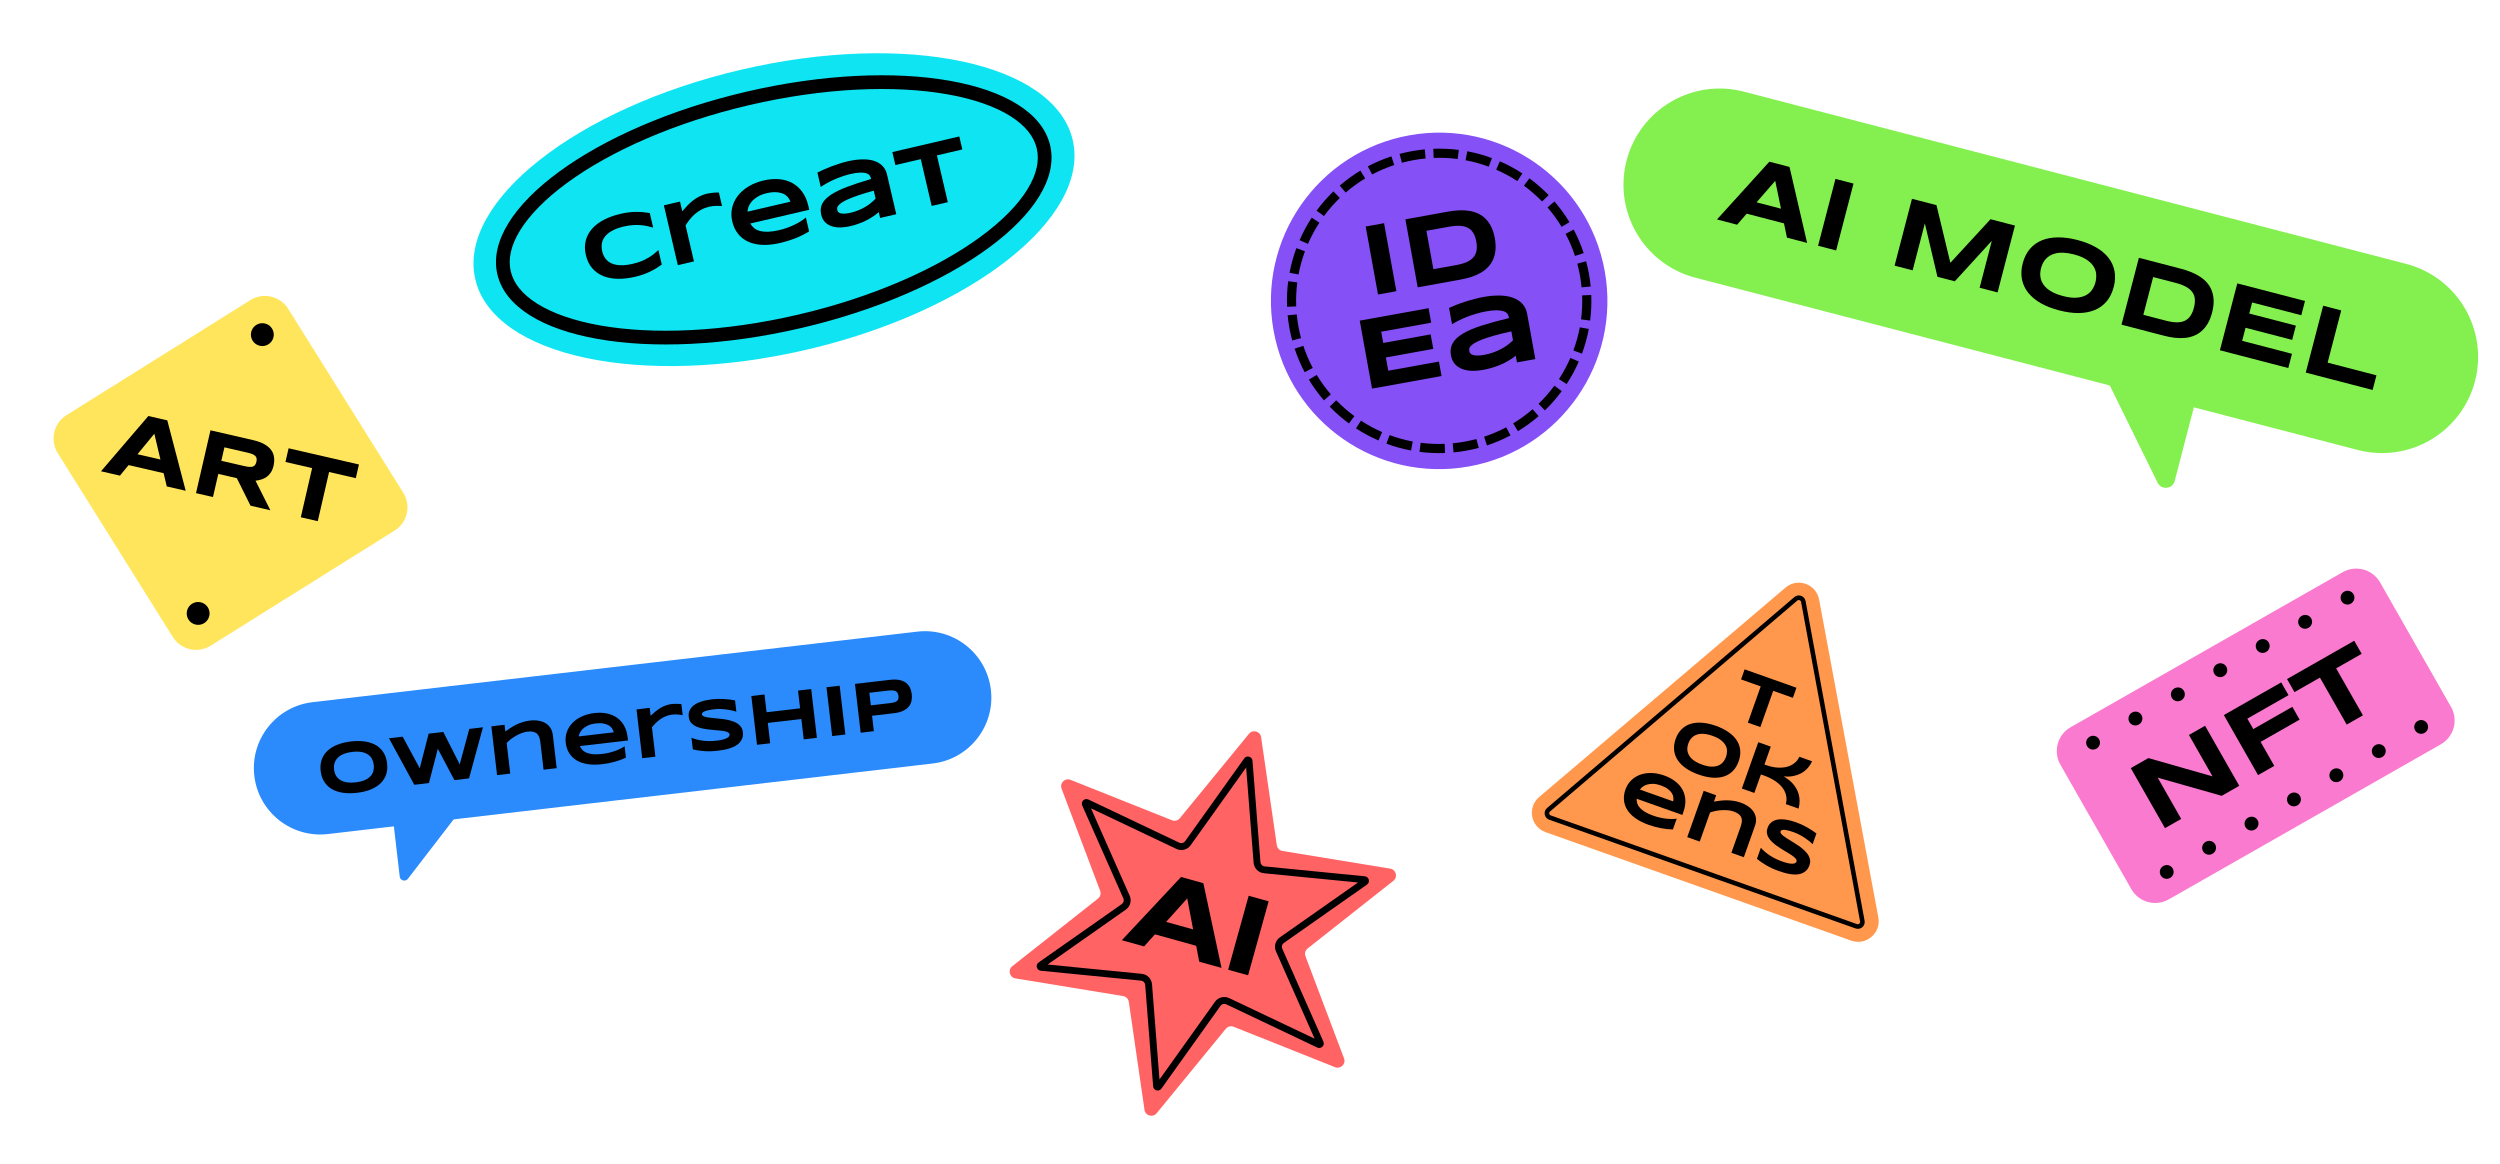 <svg width="1186" height="552" viewBox="0 0 1186 552" fill="none" xmlns="http://www.w3.org/2000/svg">
<path d="M508.885 66.427C517.439 103.113 460.933 147.646 382.676 165.893C304.418 184.141 234.043 169.193 225.489 132.506C216.935 95.819 273.44 51.287 351.698 33.039C429.956 14.792 500.331 29.74 508.885 66.427Z" fill="#0FE5F2"/>
<path fill-rule="evenodd" clip-rule="evenodd" d="M487.425 89.797C491.894 82.524 493.151 76.056 491.848 70.469C490.546 64.883 486.558 59.638 479.333 55.092C472.075 50.526 461.945 46.944 449.414 44.731C424.377 40.308 391.043 41.572 355.481 49.864C319.918 58.156 289.463 71.766 268.964 86.806C258.705 94.334 251.203 102.026 246.713 109.332C242.244 116.604 240.987 123.072 242.29 128.659C243.593 134.245 247.58 139.491 254.806 144.036C262.064 148.602 272.193 152.184 284.724 154.397C309.761 158.82 343.095 157.556 378.658 149.264C414.22 140.972 444.676 127.362 465.174 112.322C475.434 104.794 482.935 97.102 487.425 89.797ZM380.137 155.609C452.555 138.723 505.41 99.943 498.193 68.99C490.976 38.037 426.419 26.634 354.001 43.519C281.584 60.405 228.728 99.185 235.945 130.138C243.163 161.091 307.719 172.494 380.137 155.609Z" fill="black"/>
<path d="M444.467 73.717L449.644 95.919L441.981 97.706L436.805 75.504L424.764 78.311L423.324 72.136L455.089 64.729L456.528 70.905L444.467 73.717Z" fill="black"/>
<path d="M417.527 103.408L416.877 100.62C416.025 101.384 415.082 102.105 414.05 102.781C413.031 103.455 411.949 104.077 410.805 104.649C409.661 105.22 408.457 105.726 407.195 106.165C405.95 106.615 404.673 106.993 403.365 107.298C401.837 107.654 400.323 107.855 398.824 107.899C397.338 107.941 395.969 107.767 394.717 107.376C393.464 106.986 392.379 106.346 391.46 105.457C390.555 104.565 389.926 103.361 389.573 101.847C389.127 99.933 389.279 98.221 390.03 96.71C390.778 95.185 392.131 93.767 394.09 92.453C396.048 91.14 398.615 89.881 401.789 88.677C404.977 87.469 408.787 86.218 413.217 84.923L413.078 84.324C412.969 83.856 412.737 83.424 412.383 83.027C412.026 82.617 411.477 82.316 410.736 82.126C410.005 81.919 409.043 81.839 407.849 81.885C406.669 81.928 405.197 82.155 403.435 82.566C402.044 82.89 400.685 83.287 399.357 83.756C398.04 84.208 396.777 84.706 395.568 85.249C394.373 85.789 393.249 86.356 392.197 86.95C391.145 87.544 390.199 88.127 389.36 88.7L387.771 81.885C388.677 81.412 389.702 80.919 390.845 80.406C391.989 79.892 393.188 79.402 394.444 78.935C395.696 78.454 396.972 78.011 398.272 77.607C399.568 77.189 400.822 76.838 402.033 76.556C404.415 76 406.658 75.688 408.761 75.618C410.862 75.535 412.731 75.738 414.369 76.227C416.021 76.713 417.401 77.495 418.509 78.572C419.63 79.646 420.395 81.057 420.803 82.806L425.19 101.621L417.527 103.408ZM414.508 90.458C411.587 91.255 409.118 91.998 407.101 92.686C405.098 93.371 403.446 94.01 402.148 94.603C400.849 95.196 399.844 95.743 399.133 96.243C398.435 96.739 397.933 97.197 397.624 97.618C397.316 98.038 397.152 98.425 397.132 98.778C397.127 99.127 397.156 99.44 397.22 99.715C397.297 100.046 397.462 100.348 397.715 100.623C397.965 100.885 398.337 101.081 398.832 101.212C399.341 101.34 399.984 101.387 400.759 101.351C401.535 101.315 402.487 101.166 403.616 100.902C404.869 100.61 406.072 100.228 407.225 99.756C408.378 99.284 409.453 98.758 410.45 98.177C411.444 97.582 412.356 96.948 413.186 96.276C414.027 95.586 414.758 94.893 415.38 94.196L414.508 90.458Z" fill="black"/>
<path d="M383.845 109.781C381.698 111.095 379.499 112.188 377.249 113.061C375.017 113.944 372.688 114.669 370.265 115.234C367.167 115.956 364.329 116.269 361.752 116.174C359.185 116.061 356.928 115.564 354.98 114.682C353.033 113.801 351.412 112.545 350.117 110.916C348.823 109.287 347.906 107.316 347.366 105.003C346.866 102.855 346.835 100.764 347.276 98.731C347.727 96.68 348.594 94.794 349.876 93.073C351.169 91.334 352.864 89.821 354.959 88.534C357.051 87.233 359.495 86.257 362.29 85.605C364.864 85.005 367.301 84.807 369.599 85.011C371.907 85.199 373.984 85.796 375.831 86.803C377.691 87.806 379.273 89.209 380.579 91.009C381.898 92.807 382.861 95.007 383.468 97.609L383.911 99.509L355.946 106.029C356.403 106.867 357 107.591 357.738 108.203C358.489 108.812 359.415 109.264 360.515 109.559C361.614 109.854 362.907 109.981 364.392 109.94C365.892 109.895 367.633 109.641 369.616 109.179C371.02 108.852 372.378 108.448 373.688 107.968C374.996 107.474 376.203 106.954 377.309 106.405C378.412 105.843 379.391 105.281 380.247 104.718C381.117 104.153 381.801 103.63 382.299 103.151L383.845 109.781ZM374.98 95.668C374.747 94.982 374.365 94.309 373.834 93.649C373.313 92.972 372.603 92.419 371.705 91.99C370.806 91.56 369.699 91.296 368.384 91.196C367.065 91.082 365.491 91.239 363.659 91.666C361.938 92.067 360.501 92.628 359.347 93.347C358.194 94.066 357.264 94.841 356.558 95.674C355.866 96.503 355.371 97.337 355.073 98.176C354.775 99.015 354.629 99.76 354.636 100.412L374.98 95.668Z" fill="black"/>
<path d="M342.539 97.745C342.316 97.724 341.992 97.706 341.567 97.688C341.153 97.654 340.671 97.643 340.122 97.655C339.57 97.653 338.968 97.685 338.315 97.75C337.676 97.812 337.026 97.92 336.366 98.074C334.989 98.395 333.741 98.867 332.624 99.491C331.517 100.097 330.513 100.803 329.612 101.608C328.707 102.4 327.891 103.258 327.163 104.183C326.446 105.09 325.802 106.003 325.232 106.92L329.214 124L321.552 125.787L314.935 97.409L322.598 95.622L323.671 100.228C324.433 99.324 325.222 98.444 326.039 97.585C326.865 96.71 327.744 95.903 328.675 95.163C329.62 94.421 330.643 93.768 331.746 93.206C332.846 92.63 334.05 92.19 335.358 91.885C335.854 91.769 336.363 91.68 336.885 91.616C337.418 91.535 337.933 91.473 338.431 91.43C338.943 91.383 339.422 91.351 339.868 91.334C340.314 91.317 340.705 91.313 341.041 91.322L342.539 97.745Z" fill="black"/>
<path d="M313.953 125.511C313.058 126.155 312.146 126.76 311.218 127.325C310.29 127.89 309.317 128.414 308.297 128.899C307.281 129.397 306.188 129.848 305.019 130.251C303.864 130.651 302.605 131.01 301.242 131.328C298.35 132.002 295.614 132.313 293.032 132.262C290.465 132.208 288.155 131.766 286.104 130.938C284.063 130.093 282.337 128.855 280.926 127.224C279.512 125.579 278.514 123.511 277.933 121.019C277.352 118.526 277.333 116.237 277.878 114.15C278.419 112.05 279.419 110.176 280.879 108.529C282.349 106.865 284.223 105.441 286.502 104.256C288.795 103.068 291.387 102.137 294.278 101.463C295.641 101.145 296.93 100.91 298.143 100.758C299.369 100.603 300.549 100.524 301.68 100.521C302.809 100.505 303.914 100.545 304.996 100.641C306.079 100.737 307.164 100.876 308.251 101.058L309.86 107.956C308.975 107.712 308.051 107.485 307.088 107.274C306.121 107.049 305.075 106.894 303.952 106.807C302.825 106.707 301.611 106.7 300.31 106.786C299.006 106.857 297.569 107.076 295.999 107.442C293.59 108.004 291.644 108.719 290.162 109.587C288.695 110.452 287.582 111.408 286.825 112.456C286.067 113.504 285.621 114.609 285.486 115.773C285.347 116.923 285.411 118.07 285.678 119.213C285.854 119.97 286.112 120.701 286.451 121.406C286.786 122.097 287.224 122.728 287.763 123.299C288.3 123.857 288.942 124.338 289.69 124.745C290.438 125.151 291.32 125.446 292.335 125.63C293.351 125.815 294.499 125.881 295.779 125.829C297.069 125.761 298.52 125.538 300.131 125.163C301.701 124.797 303.09 124.371 304.298 123.886C305.502 123.388 306.589 122.851 307.559 122.277C308.528 121.702 309.398 121.107 310.17 120.492C310.938 119.863 311.663 119.237 312.345 118.613L313.953 125.511Z" fill="black"/>
<path d="M771.657 76.136C777.996 51.76 802.895 37.139 827.271 43.478L1141.48 125.192C1165.85 131.531 1180.47 156.431 1174.14 180.806C1167.8 205.182 1142.9 219.804 1118.52 213.464L804.314 131.75C779.939 125.411 765.317 100.512 771.657 76.136Z" fill="#83F04F"/>
<path d="M1031.68 228.165C1030.66 232.061 1025.35 232.601 1023.57 228.988L996.224 173.37C994.584 170.035 997.618 166.314 1001.21 167.25L1040.38 177.436C1042.7 178.039 1044.09 180.411 1043.49 182.732L1031.68 228.165Z" fill="#83F04F"/>
<path d="M1093.85 176.757L1102.1 145.031L1110.67 147.259L1104.23 172.034L1127.39 178.057L1125.58 185.007L1093.85 176.757Z" fill="black"/>
<path d="M1053.12 166.164L1061.37 134.438L1093.49 142.791L1091.73 149.557L1068.41 143.492L1067.05 148.733L1089.17 154.486L1087.41 161.251L1065.29 155.498L1063.68 161.687L1087.32 167.836L1085.56 174.601L1053.12 166.164Z" fill="black"/>
<path d="M1049.43 148.243C1048.9 150.274 1048.21 152.025 1047.35 153.495C1046.49 154.949 1045.5 156.154 1044.38 157.112C1043.28 158.074 1042.05 158.815 1040.7 159.334C1039.36 159.858 1037.94 160.186 1036.43 160.318C1034.91 160.45 1033.33 160.424 1031.66 160.238C1030.01 160.038 1028.31 159.711 1026.57 159.259L1006.44 154.022L1014.69 122.296L1034.77 127.521C1036.51 127.973 1038.15 128.523 1039.69 129.17C1041.24 129.802 1042.64 130.544 1043.9 131.397C1045.17 132.254 1046.27 133.239 1047.2 134.351C1048.13 135.447 1048.84 136.692 1049.33 138.086C1049.84 139.468 1050.12 141.002 1050.16 142.688C1050.2 144.375 1049.95 146.226 1049.43 148.243ZM1040.79 145.997C1041.19 144.473 1041.33 143.097 1041.22 141.869C1041.13 140.645 1040.74 139.558 1040.05 138.606C1039.38 137.643 1038.39 136.802 1037.08 136.084C1035.78 135.35 1034.12 134.721 1032.1 134.196L1021.46 131.428L1016.8 149.346L1027.44 152.114C1029.46 152.639 1031.21 152.906 1032.71 152.916C1034.2 152.911 1035.48 152.651 1036.53 152.137C1037.61 151.611 1038.48 150.836 1039.16 149.812C1039.85 148.792 1040.4 147.521 1040.79 145.997Z" fill="black"/>
<path d="M1002.75 136.153C1002.04 138.878 1000.91 141.157 999.37 142.99C997.829 144.808 995.945 146.175 993.718 147.091C991.491 148.008 988.952 148.481 986.101 148.512C983.269 148.532 980.198 148.111 976.889 147.25C973.579 146.39 970.677 145.257 968.183 143.852C965.708 142.436 963.713 140.784 962.2 138.895C960.686 137.005 959.691 134.89 959.216 132.547C958.744 130.19 958.863 127.648 959.572 124.924C960.28 122.199 961.413 119.93 962.969 118.116C964.529 116.287 966.431 114.916 968.673 114.003C970.915 113.091 973.46 112.627 976.307 112.611C979.174 112.585 982.262 113.001 985.572 113.862C988.881 114.723 991.766 115.859 994.225 117.271C996.704 118.672 998.693 120.315 1000.19 122.2C1001.69 124.085 1002.67 126.205 1003.12 128.558C1003.58 130.897 1003.46 133.428 1002.75 136.153ZM994.091 133.901C994.4 132.716 994.513 131.488 994.433 130.218C994.372 128.937 993.978 127.7 993.253 126.509C992.542 125.322 991.432 124.22 989.922 123.202C988.411 122.185 986.371 121.342 983.8 120.674C982.076 120.225 980.524 119.97 979.143 119.906C977.767 119.828 976.539 119.903 975.461 120.132C974.382 120.361 973.436 120.715 972.621 121.193C971.81 121.656 971.117 122.207 970.54 122.846C969.967 123.469 969.491 124.159 969.114 124.915C968.756 125.661 968.477 126.418 968.277 127.188C968.072 127.973 967.943 128.785 967.889 129.626C967.85 130.47 967.927 131.312 968.12 132.151C968.316 132.975 968.656 133.786 969.138 134.585C969.621 135.385 970.277 136.147 971.107 136.872C971.942 137.582 972.977 138.246 974.213 138.863C975.454 139.465 976.936 139.991 978.66 140.439C981.231 141.107 983.423 141.365 985.238 141.213C987.053 141.06 988.559 140.639 989.758 139.948C990.972 139.261 991.916 138.381 992.589 137.307C993.282 136.222 993.783 135.086 994.091 133.901Z" fill="black"/>
<path d="M939.126 136.518L944.921 114.236L927.35 133.455L919.13 131.318L913.149 105.973L907.354 128.255L898.788 126.027L907.039 94.301L918.676 97.328L925.246 124.674L944.306 103.993L955.897 107.008L947.647 138.734L939.126 136.518Z" fill="black"/>
<path d="M862.49 116.587L870.741 84.862L879.307 87.089L871.056 118.815L862.49 116.587Z" fill="black"/>
<path d="M846.319 105.972L828.632 101.373L824.092 106.601L814.532 104.115L839.385 76.707L848.944 79.193L857.295 115.236L847.736 112.75L846.319 105.972ZM833.312 95.983L844.903 98.998L842.169 85.813L833.312 95.983Z" fill="black"/>
<path d="M761.273 128.533C769.12 171.905 740.321 213.426 696.949 221.273C653.577 229.12 612.055 200.321 604.208 156.949C596.361 113.577 625.16 72.055 668.532 64.208C711.905 56.361 753.426 85.16 761.273 128.533Z" fill="#8550F6"/>
<path d="M753.794 129.886C760.893 169.127 734.837 206.694 695.596 213.794C656.354 220.894 618.787 194.837 611.688 155.596C604.588 116.354 630.644 78.787 669.886 71.688C709.127 64.588 746.694 90.644 753.794 129.886Z" fill="#8550F6"/>
<path fill-rule="evenodd" clip-rule="evenodd" d="M754.627 135.908L750.304 136.324C750.123 134.443 749.863 132.554 749.52 130.659C749.177 128.765 748.759 126.904 748.27 125.079L752.465 123.953C752.985 125.894 753.43 127.873 753.794 129.886C754.158 131.899 754.435 133.908 754.627 135.908ZM751.306 120.073L747.181 121.431C745.975 117.769 744.475 114.264 742.713 110.939L746.551 108.906C748.427 112.445 750.023 116.176 751.306 120.073ZM744.554 105.381L740.837 107.628C738.855 104.35 736.608 101.266 734.132 98.402L737.417 95.561C740.053 98.609 742.443 101.891 744.554 105.381ZM734.684 92.573L731.562 95.593C728.908 92.85 726.031 90.339 722.967 88.085L725.541 84.586C728.8 86.984 731.86 89.655 734.684 92.573ZM722.213 82.278L719.838 85.914C716.653 83.834 713.293 82.019 709.794 80.495L711.529 76.513C715.251 78.135 718.825 80.065 722.213 82.278ZM707.772 75C703.994 73.6 700.083 72.51 696.075 71.756L695.272 76.025C699.037 76.733 702.712 77.756 706.263 79.072L707.772 75ZM692.074 71.12L691.514 75.427C687.782 74.942 683.974 74.765 680.122 74.919L679.948 70.579C684.048 70.415 688.101 70.604 692.074 71.12ZM675.908 70.854L676.324 75.177C674.443 75.358 672.553 75.619 670.659 75.962C668.764 76.304 666.903 76.722 665.079 77.212L663.953 73.017C665.894 72.496 667.873 72.052 669.886 71.688C671.899 71.323 673.907 71.046 675.908 70.854ZM660.073 74.175L661.431 78.3C657.768 79.506 654.264 81.006 650.939 82.768L648.905 78.93C652.445 77.055 656.175 75.458 660.073 74.175ZM645.381 80.928L647.628 84.644C644.35 86.627 641.266 88.873 638.402 91.35L635.561 88.064C638.609 85.429 641.891 83.038 645.381 80.928ZM632.573 90.798L635.593 93.919C632.85 96.573 630.339 99.45 628.085 102.514L624.586 99.941C626.984 96.681 629.655 93.621 632.573 90.798ZM622.278 103.269L625.914 105.644C623.834 108.829 622.019 112.189 620.495 115.688L616.513 113.952C618.135 110.23 620.065 106.656 622.278 103.269ZM615 117.709L619.072 119.219C617.756 122.769 616.733 126.444 616.024 130.209L611.756 129.407C612.51 125.399 613.599 121.487 615 117.709ZM611.12 133.408L615.427 133.968C614.942 137.7 614.765 141.507 614.919 145.36L610.579 145.533C610.415 141.434 610.603 137.38 611.12 133.408ZM610.854 149.574C611.046 151.574 611.323 153.583 611.688 155.596C612.052 157.609 612.496 159.587 613.017 161.528L617.212 160.403C616.722 158.578 616.304 156.717 615.961 154.823C615.619 152.928 615.358 151.039 615.177 149.158L610.854 149.574ZM614.175 165.409L618.3 164.051C619.506 167.713 621.006 171.218 622.768 174.543L618.93 176.576C617.054 173.036 615.458 169.306 614.175 165.409ZM620.928 180.101L624.644 177.854C626.627 181.132 628.873 184.215 631.35 187.08L628.064 189.92C625.429 186.872 623.038 183.591 620.928 180.101ZM630.798 192.909L633.919 189.889C636.573 192.632 639.45 195.143 642.514 197.397L639.94 200.895C636.681 198.498 633.621 195.827 630.798 192.909ZM643.269 203.204L645.644 199.568C648.829 201.648 652.188 203.462 655.687 204.987L653.952 208.969C650.23 207.347 646.656 205.416 643.269 203.204ZM657.709 210.482L659.218 206.409C662.769 207.725 666.444 208.749 670.209 209.457L669.407 213.725C665.399 212.972 661.487 211.882 657.709 210.482ZM673.408 214.361L673.968 210.054C677.699 210.54 681.507 210.717 685.36 210.563L685.533 214.903C681.434 215.066 677.38 214.878 673.408 214.361ZM689.574 214.628L689.158 210.304C691.039 210.123 692.928 209.863 694.822 209.52C696.717 209.177 698.578 208.759 700.403 208.27L701.528 212.465C699.587 212.985 697.609 213.43 695.596 213.794C693.583 214.158 691.574 214.435 689.574 214.628ZM705.409 211.307L704.051 207.181C707.713 205.975 711.217 204.476 714.542 202.714L716.576 206.551C713.036 208.427 709.306 210.024 705.409 211.307ZM720.101 204.554L717.853 200.837C721.132 198.855 724.215 196.608 727.08 194.132L729.92 197.418C726.872 200.053 723.591 202.444 720.101 204.554ZM732.909 194.684L729.889 191.562C732.631 188.908 735.142 186.032 737.397 182.967L740.895 185.541C738.498 188.8 735.827 191.86 732.909 194.684ZM743.204 182.213L739.567 179.838C741.647 176.653 743.462 173.293 744.987 169.794L748.968 171.529C747.346 175.252 745.416 178.825 743.204 182.213ZM750.482 167.772C751.882 163.994 752.972 160.083 753.725 156.075L749.457 155.272C748.749 159.037 747.725 162.712 746.409 166.263L750.482 167.772ZM754.361 152.074L750.054 151.514C750.54 147.782 750.716 143.974 750.563 140.122L754.902 139.948C755.066 144.048 754.878 148.101 754.361 152.074Z" fill="black"/>
<path d="M719.654 171.924L719.081 168.755C718.08 169.566 716.98 170.323 715.782 171.025C714.599 171.724 713.349 172.362 712.031 172.94C710.713 173.518 709.332 174.018 707.89 174.441C706.465 174.876 705.009 175.228 703.523 175.497C701.785 175.812 700.073 175.952 698.386 175.918C696.714 175.881 695.186 175.608 693.801 175.098C692.415 174.589 691.232 173.809 690.25 172.759C689.283 171.705 688.644 170.318 688.333 168.596C687.939 166.42 688.207 164.505 689.136 162.85C690.062 161.179 691.662 159.661 693.937 158.296C696.211 156.931 699.166 155.661 702.8 154.486C706.45 153.308 710.801 152.117 715.853 150.912L715.729 150.231C715.633 149.699 715.397 149.2 715.022 148.735C714.644 148.254 714.044 147.885 713.222 147.63C712.413 147.356 711.336 147.212 709.992 147.196C708.663 147.178 706.997 147.35 704.994 147.713C703.413 147.999 701.863 148.368 700.345 148.82C698.839 149.254 697.392 149.743 696.003 150.285C694.63 150.824 693.335 151.398 692.12 152.006C690.905 152.613 689.809 153.216 688.834 153.812L687.433 146.065C688.477 145.585 689.656 145.089 690.97 144.576C692.283 144.064 693.659 143.581 695.096 143.127C696.53 142.657 697.989 142.232 699.472 141.85C700.952 141.453 702.38 141.13 703.757 140.881C706.465 140.391 709.003 140.166 711.37 140.207C713.734 140.231 715.823 140.565 717.636 141.207C719.465 141.845 720.972 142.801 722.156 144.074C723.355 145.344 724.135 146.973 724.495 148.961L728.364 170.348L719.654 171.924ZM716.991 157.204C713.664 157.935 710.848 158.631 708.543 159.29C706.253 159.947 704.362 160.572 702.869 161.165C701.376 161.759 700.216 162.316 699.389 162.837C698.578 163.356 697.987 163.843 697.617 164.298C697.247 164.753 697.041 165.178 696.999 165.573C696.973 165.966 696.989 166.319 697.045 166.632C697.113 167.007 697.281 167.357 697.55 167.68C697.816 167.987 698.223 168.229 698.772 168.404C699.337 168.577 700.056 168.665 700.929 168.669C701.803 168.672 702.881 168.558 704.165 168.326C705.589 168.068 706.962 167.707 708.284 167.241C709.606 166.776 710.844 166.245 711.996 165.648C713.147 165.036 714.207 164.375 715.178 163.666C716.161 162.939 717.022 162.201 717.76 161.454L716.991 157.204Z" fill="black"/>
<path d="M650.89 184.365L645.054 152.108L677.71 146.199L678.955 153.078L655.243 157.368L656.207 162.697L678.698 158.628L679.943 165.507L657.452 169.576L658.59 175.868L682.631 171.519L683.875 178.397L650.89 184.365Z" fill="black"/>
<path d="M709.141 113.008C709.514 115.074 709.62 116.954 709.458 118.648C709.293 120.327 708.903 121.836 708.289 123.175C707.69 124.512 706.887 125.7 705.879 126.739C704.886 127.775 703.731 128.671 702.413 129.427C701.095 130.183 699.643 130.825 698.058 131.354C696.47 131.868 694.792 132.285 693.023 132.605L672.551 136.309L666.715 104.051L687.14 100.356C688.909 100.036 690.628 99.846 692.298 99.786C693.966 99.711 695.549 99.796 697.048 100.042C698.563 100.285 699.975 100.717 701.283 101.337C702.588 101.941 703.757 102.772 704.789 103.83C705.834 104.87 706.727 106.146 707.47 107.661C708.213 109.175 708.77 110.957 709.141 113.008ZM700.36 114.596C700.08 113.047 699.633 111.738 699.019 110.669C698.421 109.597 697.61 108.774 696.584 108.2C695.572 107.607 694.321 107.26 692.832 107.157C691.339 107.039 689.568 107.166 687.518 107.537L676.695 109.495L679.991 127.713L690.814 125.755C692.864 125.384 694.569 124.89 695.928 124.272C697.284 123.639 698.333 122.867 699.073 121.957C699.827 121.029 700.296 119.958 700.48 118.745C700.681 117.529 700.64 116.146 700.36 114.596Z" fill="black"/>
<path d="M653.722 139.715L647.886 107.458L656.596 105.882L662.432 138.139L653.722 139.715Z" fill="black"/>
<path d="M847.045 278.763C852.766 273.9 861.606 277.037 862.982 284.419L891.084 435.231C892.463 442.633 885.305 448.749 878.208 446.231L733.223 394.778C726.127 392.26 724.425 383 730.162 378.123L847.045 278.763Z" fill="#FF974C"/>
<path d="M851.246 283.25C853.154 281.623 856.108 282.671 856.563 285.137L884.564 436.79C885.02 439.256 882.635 441.29 880.272 440.451L734.936 388.874C732.573 388.036 732.003 384.953 733.911 383.326L851.246 283.25Z" fill="#FF974C"/>
<path fill-rule="evenodd" clip-rule="evenodd" d="M882.429 437.184L854.428 285.531C854.276 284.709 853.291 284.36 852.655 284.902L735.321 384.978C734.685 385.521 734.874 386.548 735.662 386.828L880.998 438.405C881.786 438.684 882.581 438.006 882.429 437.184ZM856.563 285.137C856.108 282.671 853.154 281.623 851.246 283.25L733.911 383.326C732.003 384.953 732.573 388.036 734.936 388.874L880.272 440.451C882.635 441.29 885.02 439.256 884.564 436.79L856.563 285.137Z" fill="black"/>
<path d="M859.912 400.48C859.569 400.13 859.101 399.706 858.51 399.208C857.918 398.71 857.23 398.196 856.447 397.665C855.666 397.124 854.796 396.6 853.837 396.091C852.881 395.572 851.87 395.123 850.804 394.745C849.951 394.442 849.212 394.21 848.585 394.047C847.969 393.889 847.438 393.778 846.992 393.716C846.557 393.658 846.196 393.644 845.909 393.674C845.637 393.697 845.416 393.745 845.247 393.817C845.077 393.889 844.95 393.976 844.866 394.078C844.792 394.184 844.739 394.285 844.704 394.38C844.591 394.7 844.651 395.039 844.883 395.398C845.12 395.746 845.481 396.114 845.968 396.503C846.458 396.881 847.04 397.286 847.715 397.717C848.394 398.138 849.111 398.585 849.868 399.057C850.639 399.523 851.423 400.017 852.222 400.541C853.035 401.057 853.802 401.6 854.525 402.168C855.258 402.74 855.926 403.343 856.529 403.977C857.136 404.601 857.629 405.256 858.01 405.943C858.39 406.63 858.626 407.35 858.719 408.103C858.812 408.856 858.713 409.643 858.421 410.464C858.047 411.519 857.539 412.359 856.897 412.983C856.256 413.608 855.528 414.07 854.713 414.369C853.91 414.672 853.041 414.837 852.107 414.866C851.176 414.884 850.228 414.817 849.261 414.666C848.305 414.519 847.354 414.307 846.408 414.032C845.472 413.76 844.589 413.476 843.757 413.181C841.583 412.409 839.633 411.513 837.906 410.493C836.187 409.486 834.713 408.465 833.485 407.429L835.346 402.185C836.519 403.513 837.957 404.738 839.659 405.858C841.373 406.982 843.295 407.922 845.427 408.679C846.685 409.125 847.731 409.424 848.565 409.576C849.414 409.722 850.098 409.772 850.617 409.729C851.141 409.674 851.526 409.553 851.773 409.365C852.02 409.176 852.183 408.97 852.262 408.746C852.387 408.394 852.335 408.034 852.106 407.665C851.881 407.285 851.525 406.9 851.039 406.512C850.556 406.113 849.976 405.702 849.297 405.282C848.622 404.85 847.897 404.407 847.123 403.952C846.362 403.49 845.579 403.008 844.773 402.506C843.967 402.004 843.194 401.477 842.453 400.927C841.727 400.369 841.057 399.789 840.442 399.187C839.832 398.574 839.333 397.935 838.945 397.269C838.561 396.593 838.318 395.889 838.218 395.157C838.121 394.415 838.219 393.633 838.51 392.812C838.854 391.842 839.322 391.066 839.913 390.484C840.503 389.901 841.173 389.467 841.923 389.181C842.687 388.888 843.502 388.721 844.369 388.681C845.246 388.644 846.136 388.69 847.039 388.818C847.941 388.946 848.836 389.132 849.722 389.374C850.608 389.616 851.44 389.876 852.218 390.152C853.071 390.454 853.93 390.807 854.795 391.21C855.671 391.617 856.517 392.056 857.334 392.526C858.155 392.985 858.935 393.46 859.673 393.95C860.422 394.444 861.103 394.925 861.717 395.395L859.912 400.48Z" fill="black"/>
<path d="M821.359 404.566L825.728 392.255C826.019 391.434 826.213 390.669 826.309 389.958C826.409 389.238 826.35 388.575 826.133 387.97C825.93 387.358 825.533 386.803 824.941 386.305C824.364 385.8 823.543 385.358 822.477 384.98C821.667 384.693 820.774 384.502 819.799 384.408C818.839 384.307 817.858 384.283 816.855 384.335C815.852 384.387 814.866 384.511 813.896 384.707C812.937 384.907 812.056 385.158 811.252 385.461L806.361 399.244L800.429 397.139L808.226 375.17L814.158 377.275L813.091 380.281C813.988 380.119 814.932 379.98 815.921 379.863C816.915 379.736 817.946 379.67 819.016 379.665C820.086 379.661 821.192 379.741 822.333 379.906C823.475 380.071 824.637 380.364 825.82 380.784C827.302 381.31 828.559 381.96 829.593 382.735C830.64 383.502 831.452 384.361 832.027 385.309C832.607 386.247 832.943 387.26 833.037 388.349C833.145 389.432 832.994 390.549 832.586 391.7L827.275 406.666L821.359 404.566Z" fill="black"/>
<path d="M793.62 393.498C791.607 393.456 789.654 393.243 787.762 392.859C785.877 392.49 783.996 391.973 782.12 391.307C779.722 390.456 777.675 389.442 775.981 388.264C774.301 387.08 772.995 385.771 772.064 384.336C771.133 382.902 770.583 381.356 770.415 379.7C770.246 378.044 770.48 376.321 771.115 374.53C771.706 372.867 772.588 371.446 773.763 370.267C774.952 369.081 776.35 368.185 777.957 367.579C779.579 366.966 781.373 366.679 783.34 366.717C785.31 366.744 787.377 367.141 789.541 367.909C791.535 368.617 793.261 369.535 794.72 370.665C796.194 371.788 797.335 373.087 798.144 374.563C798.963 376.042 799.424 377.669 799.525 379.446C799.638 381.226 799.336 383.123 798.621 385.138L798.099 386.609L776.45 378.926C776.396 379.687 776.486 380.433 776.719 381.163C776.962 381.898 777.39 382.602 778.003 383.275C778.616 383.949 779.432 384.593 780.451 385.206C781.48 385.823 782.762 386.404 784.297 386.949C785.384 387.335 786.473 387.649 787.563 387.892C788.656 388.124 789.694 388.294 790.676 388.403C791.661 388.5 792.564 388.545 793.383 388.535C794.213 388.53 794.899 388.473 795.442 388.366L793.62 393.498ZM793.743 380.166C793.882 379.603 793.916 378.985 793.843 378.311C793.785 377.63 793.545 376.951 793.126 376.274C792.706 375.597 792.074 374.941 791.232 374.306C790.393 373.66 789.264 373.086 787.847 372.583C786.514 372.11 785.305 371.867 784.217 371.853C783.13 371.839 782.169 371.96 781.334 372.216C780.51 372.475 779.816 372.823 779.253 373.26C778.69 373.696 778.271 374.135 777.994 374.577L793.743 380.166Z" fill="black"/>
<path d="M847.196 381.475C847.513 380.243 847.596 379.096 847.445 378.035C847.297 376.962 846.982 375.974 846.499 375.07C846.026 374.17 845.417 373.348 844.673 372.604C843.94 371.864 843.148 371.205 842.297 370.627C841.449 370.038 840.574 369.529 839.67 369.101C838.78 368.665 837.936 368.305 837.136 368.021L835.378 367.397L832.263 376.175L826.331 374.07L834.127 352.101L840.059 354.206L837.052 362.681L838.267 363.112C839.087 363.403 839.968 363.644 840.909 363.833C841.85 364.023 842.806 364.135 843.779 364.168C844.762 364.205 845.736 364.148 846.701 363.999C847.666 363.849 848.58 363.573 849.443 363.171C850.306 362.77 851.096 362.234 851.814 361.564C852.535 360.884 853.136 360.036 853.617 359.018L859.661 361.163C859.142 362.287 858.535 363.254 857.84 364.063C857.155 364.876 856.414 365.561 855.616 366.118C854.833 366.668 854.018 367.105 853.171 367.429C852.324 367.752 851.488 367.996 850.662 368.159C849.84 368.311 849.04 368.399 848.263 368.424C847.501 368.441 846.802 368.415 846.167 368.346C846.871 368.728 847.578 369.188 848.286 369.728C849.01 370.261 849.692 370.875 850.333 371.57C850.978 372.255 851.552 373.023 852.054 373.873C852.567 374.728 852.969 375.657 853.261 376.66C853.553 377.664 853.71 378.746 853.73 379.905C853.751 381.064 853.587 382.303 853.24 383.62L847.196 381.475Z" fill="black"/>
<path d="M824.819 361.184C824.149 363.07 823.211 364.616 822.003 365.819C820.8 367.013 819.381 367.865 817.747 368.378C816.113 368.89 814.285 369.069 812.263 368.916C810.256 368.756 808.106 368.269 805.815 367.455C803.523 366.642 801.537 365.661 799.856 364.513C798.19 363.357 796.879 362.064 795.922 360.632C794.966 359.201 794.392 357.641 794.199 355.952C794.01 354.253 794.25 352.46 794.92 350.573C795.589 348.686 796.531 347.148 797.745 345.959C798.963 344.759 800.394 343.905 802.039 343.396C803.684 342.888 805.515 342.716 807.533 342.88C809.566 343.037 811.728 343.522 814.02 344.336C816.311 345.149 818.285 346.131 819.941 347.283C821.611 348.428 822.918 349.714 823.864 351.142C824.809 352.569 825.371 354.131 825.55 355.826C825.732 357.511 825.488 359.297 824.819 361.184ZM818.823 359.056C819.114 358.235 819.27 357.372 819.291 356.468C819.327 355.556 819.124 354.656 818.683 353.768C818.253 352.883 817.534 352.034 816.527 351.22C815.52 350.407 814.126 349.684 812.346 349.052C811.152 348.629 810.068 348.352 809.094 348.222C808.123 348.082 807.249 348.06 806.471 348.156C805.693 348.252 805.001 348.444 804.394 348.733C803.791 349.011 803.266 349.358 802.818 349.776C802.373 350.182 801.994 350.641 801.68 351.154C801.381 351.66 801.137 352.179 800.947 352.712C800.754 353.256 800.613 353.824 800.523 354.416C800.443 355.012 800.446 355.613 800.531 356.219C800.62 356.815 800.81 357.41 801.103 358.006C801.396 358.602 801.814 359.183 802.357 359.748C802.905 360.302 803.597 360.836 804.435 361.349C805.277 361.852 806.295 362.315 807.489 362.739C809.269 363.37 810.806 363.688 812.101 363.692C813.396 363.695 814.489 363.489 815.381 363.073C816.283 362.661 817.006 362.096 817.549 361.376C818.107 360.65 818.532 359.877 818.823 359.056Z" fill="black"/>
<path d="M841.207 327.736L835.108 344.924L829.176 342.819L835.275 325.631L825.954 322.323L827.65 317.542L852.241 326.269L850.545 331.05L841.207 327.736Z" fill="black"/>
<path d="M592.523 348.105C594.318 345.915 597.86 346.899 598.267 349.701L605.717 400.954C605.921 402.359 607.012 403.47 608.413 403.7L659.521 412.086C662.316 412.544 663.235 416.104 661.012 417.858L620.35 449.936C619.235 450.815 618.818 452.315 619.32 453.644L637.612 502.098C638.612 504.747 635.989 507.323 633.358 506.274L585.247 487.099C583.928 486.574 582.42 486.963 581.521 488.061L548.704 528.13C546.91 530.32 543.368 529.336 542.96 526.534L535.511 475.281C535.307 473.876 534.216 472.765 532.815 472.535L481.706 464.149C478.912 463.691 477.993 460.131 480.216 458.377L520.878 426.299C521.993 425.42 522.409 423.92 521.908 422.591L503.616 374.137C502.616 371.488 505.239 368.912 507.869 369.961L555.981 389.136C557.3 389.661 558.807 389.272 559.707 388.174L592.523 348.105Z" fill="#FF6363"/>
<path d="M590.251 359.799C591.429 358.149 594.025 358.87 594.183 360.892L597.954 409.024C598.036 410.073 598.858 410.912 599.905 411.016L647.464 415.712C649.469 415.91 650.147 418.493 648.499 419.651L609.031 447.358C608.182 447.954 607.873 449.067 608.293 450.015L627.816 494.108C628.632 495.95 626.718 497.813 624.899 496.949L581.731 476.444C580.781 475.993 579.643 476.287 579.032 477.144L550.977 516.436C549.799 518.086 547.203 517.365 547.044 515.344L543.273 467.211C543.191 466.162 542.369 465.323 541.322 465.219L493.763 460.523C491.759 460.325 491.08 457.742 492.729 456.584L532.196 428.877C533.045 428.281 533.354 427.169 532.934 426.22L513.411 382.127C512.596 380.285 514.509 378.422 516.329 379.286L559.496 399.791C560.447 400.242 561.584 399.948 562.195 399.091L590.251 359.799Z" fill="#FF6363"/>
<path fill-rule="evenodd" clip-rule="evenodd" d="M591.168 364.12L564.846 400.984C563.318 403.125 560.475 403.862 558.099 402.733L517.575 383.484L535.913 424.902C536.962 427.272 536.19 430.054 534.068 431.543L496.996 457.569L541.642 461.978C544.26 462.236 546.315 464.334 546.521 466.957L550.059 512.116L576.381 475.251C577.909 473.11 580.753 472.373 583.129 473.502L623.653 492.751L605.314 451.334C604.265 448.963 605.038 446.182 607.159 444.692L644.232 418.666L599.585 414.257C596.968 413.999 594.912 411.901 594.706 409.279L591.168 364.12ZM594.183 360.892C594.025 358.87 591.429 358.149 590.251 359.799L562.195 399.091C561.584 399.948 560.447 400.242 559.496 399.791L516.329 379.286C514.509 378.422 512.596 380.285 513.411 382.127L532.934 426.22C533.354 427.169 533.045 428.281 532.196 428.877L492.729 456.584C491.08 457.742 491.759 460.325 493.763 460.523L541.322 465.219C542.369 465.323 543.191 466.162 543.273 467.211L547.044 515.344C547.203 517.365 549.799 518.086 550.977 516.436L579.032 477.144C579.643 476.287 580.781 475.993 581.731 476.444L624.899 496.949C626.718 497.813 628.632 495.95 627.816 494.108L608.293 450.015C607.873 449.067 608.182 447.954 609.031 447.358L648.499 419.651C650.147 418.493 649.469 415.91 647.464 415.712L599.905 411.016C598.858 410.912 598.036 410.073 597.954 409.024L594.183 360.892Z" fill="black"/>
<path d="M582.622 460.047L592.37 424.952L601.846 427.585L592.098 462.679L582.622 460.047Z" fill="black"/>
<path d="M567.465 448.684L547.9 443.249L542.761 448.975L532.186 446.037L560.299 416.044L570.874 418.981L579.49 459.177L568.916 456.24L567.465 448.684ZM553.199 437.347L566.021 440.909L563.225 426.211L553.199 437.347Z" fill="black"/>
<path d="M120.648 368.038C118.633 350.765 131.003 335.128 148.277 333.113L435.158 299.649C452.432 297.634 468.068 310.003 470.083 327.277C472.098 344.55 459.728 360.187 442.455 362.202L155.573 395.666C138.3 397.681 122.663 385.312 120.648 368.038Z" fill="#2B8BFC"/>
<path d="M189.628 415.83C189.854 417.766 192.317 418.447 193.506 416.903L222.232 379.577C223.404 378.055 222.168 375.873 220.26 376.096L187.623 379.903C186.432 380.042 185.579 381.12 185.718 382.311L189.628 415.83Z" fill="#2B8BFC"/>
<path d="M432.538 329.316C432.673 330.473 432.629 331.56 432.406 332.577C432.182 333.582 431.735 334.483 431.065 335.278C430.404 336.061 429.502 336.719 428.357 337.251C427.212 337.783 425.786 338.149 424.078 338.348L413.697 339.559L414.551 346.873L408.299 347.602L405.598 324.448L422.23 322.508C423.938 322.308 425.41 322.336 426.647 322.59C427.882 322.833 428.912 323.265 429.736 323.887C430.57 324.495 431.212 325.263 431.661 326.19C432.111 327.117 432.403 328.159 432.538 329.316ZM426.231 330.154C426.168 329.615 426.036 329.164 425.834 328.8C425.642 328.424 425.357 328.132 424.98 327.926C424.603 327.719 424.127 327.593 423.552 327.546C422.976 327.488 422.278 327.507 421.458 327.602L412.426 328.656L413.121 334.621L422.154 333.568C422.974 333.472 423.66 333.347 424.211 333.191C424.761 333.025 425.197 332.809 425.519 332.543C425.84 332.267 426.051 331.935 426.154 331.547C426.268 331.158 426.294 330.694 426.231 330.154Z" fill="black"/>
<path d="M394.783 349.178L392.083 326.024L398.334 325.295L401.035 348.449L394.783 349.178Z" fill="black"/>
<path d="M381.286 350.753L380.159 341.097L364.251 342.953L365.378 352.609L359.126 353.338L356.425 330.184L362.677 329.455L363.66 337.88L379.568 336.025L378.585 327.599L384.837 326.87L387.538 350.024L381.286 350.753Z" fill="black"/>
<path d="M349.333 337.622C348.87 337.459 348.263 337.285 347.512 337.099C346.762 336.914 345.918 336.756 344.98 336.626C344.042 336.485 343.029 336.398 341.944 336.365C340.857 336.321 339.752 336.365 338.628 336.496C337.729 336.601 336.963 336.719 336.329 336.85C335.707 336.979 335.182 337.114 334.754 337.255C334.338 337.395 334.007 337.542 333.763 337.695C333.529 337.837 333.352 337.977 333.232 338.116C333.111 338.255 333.036 338.39 333.005 338.518C332.986 338.646 332.982 338.76 332.994 338.861C333.033 339.198 333.237 339.476 333.604 339.695C333.97 339.903 334.457 340.074 335.064 340.208C335.671 340.331 336.372 340.437 337.168 340.527C337.963 340.605 338.804 340.689 339.691 340.779C340.589 340.856 341.511 340.954 342.458 341.071C343.416 341.176 344.344 341.324 345.243 341.515C346.154 341.705 347.019 341.951 347.84 342.254C348.66 342.545 349.392 342.915 350.037 343.364C350.681 343.813 351.211 344.354 351.627 344.989C352.042 345.624 352.301 346.374 352.402 347.239C352.531 348.351 352.446 349.329 352.146 350.172C351.846 351.016 351.396 351.752 350.798 352.379C350.21 353.006 349.504 353.538 348.678 353.976C347.851 354.403 346.971 354.762 346.037 355.053C345.114 355.343 344.167 355.573 343.196 355.743C342.237 355.912 341.319 356.047 340.442 356.149C338.151 356.417 336.005 356.473 334.006 356.32C332.019 356.176 330.246 355.91 328.686 355.522L328.041 349.995C329.68 350.669 331.51 351.133 333.533 351.387C335.566 351.639 337.707 351.635 339.954 351.373C341.279 351.218 342.35 351.025 343.166 350.793C343.991 350.549 344.627 350.292 345.074 350.024C345.52 349.744 345.812 349.465 345.95 349.187C346.089 348.909 346.144 348.652 346.117 348.416C346.073 348.045 345.867 347.745 345.499 347.514C345.129 347.273 344.64 347.085 344.033 346.951C343.423 346.806 342.722 346.694 341.927 346.616C341.131 346.527 340.285 346.449 339.389 346.383C338.503 346.304 337.587 346.217 336.642 346.122C335.698 346.027 334.771 345.896 333.864 345.729C332.966 345.549 332.108 345.324 331.291 345.055C330.473 344.775 329.743 344.422 329.101 343.996C328.458 343.558 327.929 343.033 327.516 342.421C327.102 341.798 326.844 341.053 326.744 340.188C326.624 339.166 326.701 338.263 326.974 337.48C327.247 336.696 327.657 336.011 328.203 335.423C328.76 334.823 329.418 334.314 330.177 333.895C330.948 333.475 331.767 333.123 332.633 332.84C333.5 332.556 334.384 332.328 335.286 332.154C336.188 331.981 337.05 331.846 337.87 331.751C338.768 331.646 339.695 331.583 340.649 331.563C341.614 331.541 342.568 331.561 343.508 331.622C344.448 331.672 345.357 331.754 346.236 331.868C347.126 331.98 347.95 332.112 348.707 332.263L349.333 337.622Z" fill="black"/>
<path d="M323.872 339.293C323.697 339.257 323.441 339.213 323.105 339.161C322.779 339.096 322.397 339.044 321.96 339.004C321.521 338.953 321.039 338.923 320.514 338.916C320.001 338.908 319.475 338.935 318.935 338.998C317.812 339.129 316.778 339.392 315.833 339.787C314.899 340.169 314.037 340.64 313.248 341.199C312.458 341.746 311.732 342.355 311.07 343.024C310.418 343.681 309.823 344.348 309.288 345.026L310.913 358.962L304.661 359.691L301.96 336.537L308.212 335.808L308.651 339.566C309.338 338.916 310.045 338.287 310.771 337.679C311.507 337.058 312.278 336.495 313.085 335.991C313.903 335.486 314.775 335.059 315.703 334.712C316.629 334.353 317.625 334.112 318.693 333.987C319.097 333.94 319.51 333.915 319.931 333.911C320.362 333.895 320.777 333.892 321.177 333.903C321.588 333.912 321.971 333.93 322.327 333.956C322.683 333.983 322.995 334.015 323.261 334.052L323.872 339.293Z" fill="black"/>
<path d="M296.944 359.43C295.119 360.281 293.273 360.951 291.406 361.443C289.551 361.944 287.635 362.309 285.658 362.54C283.13 362.835 280.846 362.828 278.806 362.519C276.776 362.198 275.027 361.6 273.558 360.723C272.089 359.847 270.914 358.703 270.032 357.291C269.15 355.88 268.599 354.23 268.378 352.343C268.174 350.59 268.338 348.926 268.872 347.349C269.415 345.76 270.274 344.339 271.449 343.086C272.634 341.82 274.117 340.77 275.899 339.936C277.679 339.091 279.709 338.535 281.99 338.269C284.091 338.024 286.045 338.086 287.853 338.456C289.671 338.813 291.269 339.475 292.646 340.442C294.034 341.408 295.165 342.665 296.041 344.214C296.927 345.762 297.494 347.597 297.742 349.72L297.923 351.271L275.106 353.932C275.393 354.639 275.803 355.269 276.334 355.822C276.877 356.373 277.572 356.816 278.419 357.15C279.266 357.484 280.282 357.701 281.467 357.802C282.663 357.902 284.07 357.857 285.688 357.669C286.834 357.535 287.949 357.336 289.034 357.073C290.118 356.799 291.125 356.493 292.053 356.157C292.981 355.81 293.81 355.451 294.541 355.081C295.284 354.71 295.874 354.357 296.313 354.021L296.944 359.43ZM291.17 347.413C291.047 346.846 290.804 346.277 290.441 345.704C290.088 345.119 289.574 344.615 288.898 344.193C288.223 343.771 287.367 343.461 286.33 343.263C285.292 343.054 284.026 343.036 282.532 343.21C281.128 343.374 279.935 343.69 278.953 344.157C277.971 344.625 277.162 345.158 276.526 345.756C275.901 346.353 275.432 346.971 275.12 347.611C274.807 348.251 274.624 348.83 274.571 349.349L291.17 347.413Z" fill="black"/>
<path d="M257.865 365.15L256.351 352.174C256.25 351.309 256.086 350.537 255.859 349.857C255.63 349.167 255.285 348.598 254.823 348.151C254.37 347.691 253.769 347.368 253.019 347.182C252.278 346.984 251.346 346.951 250.223 347.082C249.369 347.181 248.484 347.404 247.568 347.75C246.661 348.083 245.77 348.495 244.893 348.984C244.017 349.474 243.187 350.02 242.403 350.624C241.631 351.227 240.951 351.841 240.363 352.468L242.058 366.994L235.806 367.723L233.105 344.569L239.357 343.84L239.726 347.008C240.46 346.467 241.246 345.925 242.082 345.384C242.917 344.831 243.814 344.316 244.772 343.84C245.729 343.364 246.757 342.948 247.854 342.592C248.952 342.237 250.124 341.986 251.371 341.841C252.932 341.658 254.348 341.687 255.617 341.926C256.896 342.153 258.003 342.564 258.938 343.161C259.872 343.747 260.621 344.508 261.186 345.444C261.76 346.368 262.118 347.436 262.26 348.65L264.1 364.423L257.865 365.15Z" fill="black"/>
<path d="M210.305 347.229L218.095 362.615L222.623 345.792L229.111 345.035L222.51 369.274L215.567 370.084L207.701 355.219L203.485 371.493L196.542 372.303L184.522 350.236L191.027 349.478L199.131 364.486L203.345 348.041L210.305 347.229Z" fill="black"/>
<path d="M183.633 362.092C183.865 364.08 183.705 365.881 183.153 367.494C182.6 369.096 181.703 370.487 180.463 371.668C179.223 372.849 177.662 373.817 175.78 374.572C173.908 375.314 171.764 375.826 169.348 376.108C166.933 376.389 164.718 376.386 162.703 376.097C160.698 375.796 158.95 375.214 157.46 374.351C155.97 373.489 154.766 372.343 153.848 370.912C152.928 369.471 152.352 367.756 152.12 365.768C151.888 363.779 152.055 361.983 152.619 360.38C153.183 358.766 154.09 357.368 155.341 356.185C156.593 355.003 158.16 354.04 160.043 353.297C161.936 352.541 164.091 352.022 166.506 351.74C168.921 351.458 171.126 351.469 173.12 351.771C175.124 352.061 176.865 352.638 178.344 353.502C179.822 354.366 181.016 355.519 181.924 356.962C182.831 358.393 183.401 360.103 183.633 362.092ZM177.314 362.829C177.213 361.964 176.972 361.121 176.592 360.3C176.221 359.466 175.642 358.748 174.854 358.145C174.078 357.541 173.058 357.096 171.795 356.811C170.532 356.526 168.962 356.492 167.086 356.711C165.828 356.858 164.733 357.088 163.802 357.402C162.869 357.704 162.075 358.07 161.419 358.5C160.763 358.929 160.226 359.407 159.81 359.934C159.392 360.45 159.073 360.994 158.856 361.566C158.636 362.127 158.499 362.706 158.443 363.305C158.398 363.891 158.408 364.465 158.473 365.027C158.54 365.6 158.664 366.172 158.844 366.743C159.036 367.312 159.304 367.851 159.648 368.357C159.99 368.852 160.424 369.303 160.95 369.708C161.475 370.114 162.107 370.45 162.844 370.717C163.58 370.973 164.437 371.146 165.415 371.237C166.393 371.317 167.51 371.283 168.769 371.136C170.645 370.917 172.165 370.524 173.328 369.955C174.492 369.387 175.382 368.719 175.998 367.953C176.626 367.185 177.025 366.358 177.195 365.473C177.375 364.575 177.414 363.694 177.314 362.829Z" fill="black"/>
<path d="M27.375 214.929C23.558 208.829 25.409 200.789 31.51 196.972L118.765 142.375C124.866 138.558 132.905 140.409 136.722 146.509L191.319 233.765C195.136 239.865 193.285 247.905 187.185 251.722L99.929 306.319C93.829 310.136 85.789 308.285 81.972 302.185L27.375 214.929Z" fill="#FFE55B"/>
<path d="M156.12 223.922L150.749 247.249L142.698 245.396L148.069 222.068L135.418 219.156L136.912 212.667L170.286 220.351L168.792 226.84L156.12 223.922Z" fill="black"/>
<path d="M101.034 235.804L92.984 233.95L99.848 204.134L120.029 208.781C122.199 209.28 123.985 209.927 125.386 210.722C126.802 211.52 127.885 212.44 128.635 213.481C129.4 214.526 129.858 215.682 130.007 216.95C130.175 218.208 130.094 219.552 129.764 220.985C129.474 222.243 129.04 223.301 128.462 224.158C127.899 225.018 127.235 225.719 126.471 226.259C125.724 226.788 124.9 227.192 123.998 227.472C123.095 227.751 122.168 227.942 121.216 228.042L128.268 242.074L118.85 239.905L112.351 226.847L103.562 224.823L101.034 235.804ZM121.637 219.068C121.77 218.489 121.804 217.979 121.738 217.537C121.686 217.099 121.501 216.713 121.181 216.381C120.865 216.034 120.402 215.729 119.792 215.467C119.197 215.208 118.429 214.97 117.489 214.754L106.465 212.216L104.996 218.595L116.02 221.133C116.96 221.35 117.755 221.472 118.403 221.499C119.066 221.53 119.614 221.466 120.047 221.307C120.483 221.133 120.82 220.86 121.058 220.488C121.311 220.12 121.503 219.646 121.637 219.068Z" fill="black"/>
<path d="M77.617 224.471L60.995 220.644L56.897 225.642L47.913 223.573L70.38 197.35L79.363 199.418L88.101 232.826L79.117 230.758L77.617 224.471ZM65.22 215.493L76.113 218.001L73.216 205.772L65.22 215.493Z" fill="black"/>
<path d="M129.742 159.961C129.069 162.883 126.155 164.706 123.233 164.033C120.311 163.361 118.488 160.447 119.161 157.525C119.834 154.603 122.748 152.779 125.67 153.452C128.592 154.125 130.415 157.039 129.742 159.961Z" fill="black"/>
<path d="M99.29 292.227C98.617 295.149 95.703 296.973 92.781 296.3C89.859 295.627 88.036 292.713 88.709 289.791C89.381 286.869 92.296 285.046 95.217 285.719C98.139 286.391 99.963 289.305 99.29 292.227Z" fill="black"/>
<path d="M977.452 362.759C973.889 356.507 976.068 348.55 982.32 344.987L1111.35 271.452C1117.6 267.888 1125.56 270.068 1129.12 276.32L1162.76 335.351C1166.33 341.603 1164.15 349.56 1157.89 353.123L1028.87 426.659C1022.61 430.222 1014.66 428.042 1011.09 421.79L977.452 362.759Z" fill="#F97ACE"/>
<path d="M1108.27 317.073L1120.97 339.356L1113.28 343.739L1100.58 321.456L1088.5 328.343L1084.96 322.145L1116.84 303.976L1120.38 310.174L1108.27 317.073Z" fill="black"/>
<path d="M1066.14 340.918L1068.97 345.872L1087.48 335.323L1090.94 341.396L1072.43 351.946L1078.91 363.325L1071.22 367.708L1054.99 339.228L1082.21 323.717L1085.67 329.79L1066.14 340.918Z" fill="black"/>
<path d="M1053.98 377.537L1023.61 368.92L1034.76 388.488L1027.07 392.871L1010.84 364.39L1019.19 359.629L1049.63 368.317L1038.43 348.666L1046.08 344.307L1062.31 372.788L1053.98 377.537Z" fill="black"/>
<path fill-rule="evenodd" clip-rule="evenodd" d="M990.096 353.954C989.206 352.391 989.75 350.402 991.313 349.511L991.364 349.483C992.927 348.592 994.916 349.137 995.807 350.7C996.697 352.263 996.152 354.252 994.589 355.143L994.539 355.171C992.976 356.062 990.987 355.517 990.096 353.954ZM1010.17 342.513C1009.28 340.95 1009.83 338.961 1011.39 338.07L1011.49 338.013C1013.05 337.122 1015.04 337.667 1015.93 339.23C1016.82 340.793 1016.28 342.782 1014.71 343.673L1014.61 343.73C1013.05 344.621 1011.06 344.076 1010.17 342.513ZM1030.3 331.043C1029.41 329.48 1029.95 327.491 1031.51 326.6L1031.61 326.543C1033.18 325.652 1035.17 326.197 1036.06 327.76C1036.95 329.323 1036.4 331.313 1034.84 332.203L1034.74 332.26C1033.18 333.151 1031.19 332.606 1030.3 331.043ZM1050.42 319.574C1049.53 318.011 1050.08 316.021 1051.64 315.131L1051.74 315.074C1053.3 314.183 1055.29 314.728 1056.18 316.291C1057.07 317.854 1056.53 319.843 1054.96 320.734L1054.86 320.791C1053.3 321.682 1051.31 321.137 1050.42 319.574ZM1070.55 308.104C1069.66 306.541 1070.2 304.552 1071.76 303.661L1071.86 303.604C1073.43 302.713 1075.42 303.258 1076.31 304.821C1077.2 306.384 1076.65 308.373 1075.09 309.264L1074.99 309.321C1073.43 310.212 1071.44 309.667 1070.55 308.104ZM1090.67 296.634C1089.78 295.071 1090.33 293.082 1091.89 292.191L1091.99 292.134C1093.55 291.243 1095.54 291.788 1096.43 293.351C1097.32 294.914 1096.78 296.904 1095.21 297.794L1095.11 297.851C1093.55 298.742 1091.56 298.197 1090.67 296.634ZM1110.8 285.165C1109.91 283.602 1110.45 281.612 1112.01 280.722L1112.06 280.693C1113.63 279.802 1115.62 280.347 1116.51 281.91C1117.4 283.473 1116.85 285.462 1115.29 286.353L1115.24 286.382C1113.68 287.272 1111.69 286.728 1110.8 285.165Z" fill="black"/>
<path fill-rule="evenodd" clip-rule="evenodd" d="M1025.04 415.273C1024.15 413.71 1024.7 411.72 1026.26 410.83L1026.31 410.801C1027.87 409.91 1029.86 410.455 1030.75 412.018C1031.64 413.581 1031.1 415.571 1029.54 416.461L1029.49 416.49C1027.92 417.381 1025.93 416.836 1025.04 415.273ZM1045.12 403.832C1044.23 402.269 1044.77 400.279 1046.34 399.389L1046.44 399.331C1048 398.441 1049.99 398.986 1050.88 400.549C1051.77 402.112 1051.22 404.101 1049.66 404.992L1049.56 405.049C1048 405.94 1046.01 405.395 1045.12 403.832ZM1065.24 392.362C1064.35 390.799 1064.9 388.81 1066.46 387.919L1066.56 387.862C1068.12 386.971 1070.11 387.516 1071 389.079C1071.89 390.642 1071.35 392.631 1069.79 393.522L1069.69 393.579C1068.12 394.47 1066.13 393.925 1065.24 392.362ZM1085.37 380.892C1084.48 379.329 1085.02 377.34 1086.59 376.449L1086.69 376.392C1088.25 375.501 1090.24 376.046 1091.13 377.609C1092.02 379.172 1091.47 381.161 1089.91 382.052L1089.81 382.109C1088.25 383 1086.26 382.455 1085.37 380.892ZM1105.49 369.422C1104.6 367.859 1105.15 365.87 1106.71 364.979L1106.81 364.922C1108.37 364.032 1110.36 364.577 1111.25 366.14C1112.14 367.703 1111.6 369.692 1110.04 370.583L1109.94 370.64C1108.37 371.53 1106.38 370.986 1105.49 369.422ZM1125.62 357.953C1124.73 356.39 1125.27 354.401 1126.84 353.51L1126.94 353.453C1128.5 352.562 1130.49 353.107 1131.38 354.67C1132.27 356.233 1131.72 358.222 1130.16 359.113L1130.06 359.17C1128.5 360.061 1126.51 359.516 1125.62 357.953ZM1145.74 346.483C1144.85 344.92 1145.4 342.931 1146.96 342.04L1147.01 342.012C1148.57 341.121 1150.56 341.666 1151.45 343.229C1152.34 344.792 1151.8 346.781 1150.24 347.672L1150.19 347.7C1148.62 348.591 1146.63 348.046 1145.74 346.483Z" fill="black"/>
</svg>
